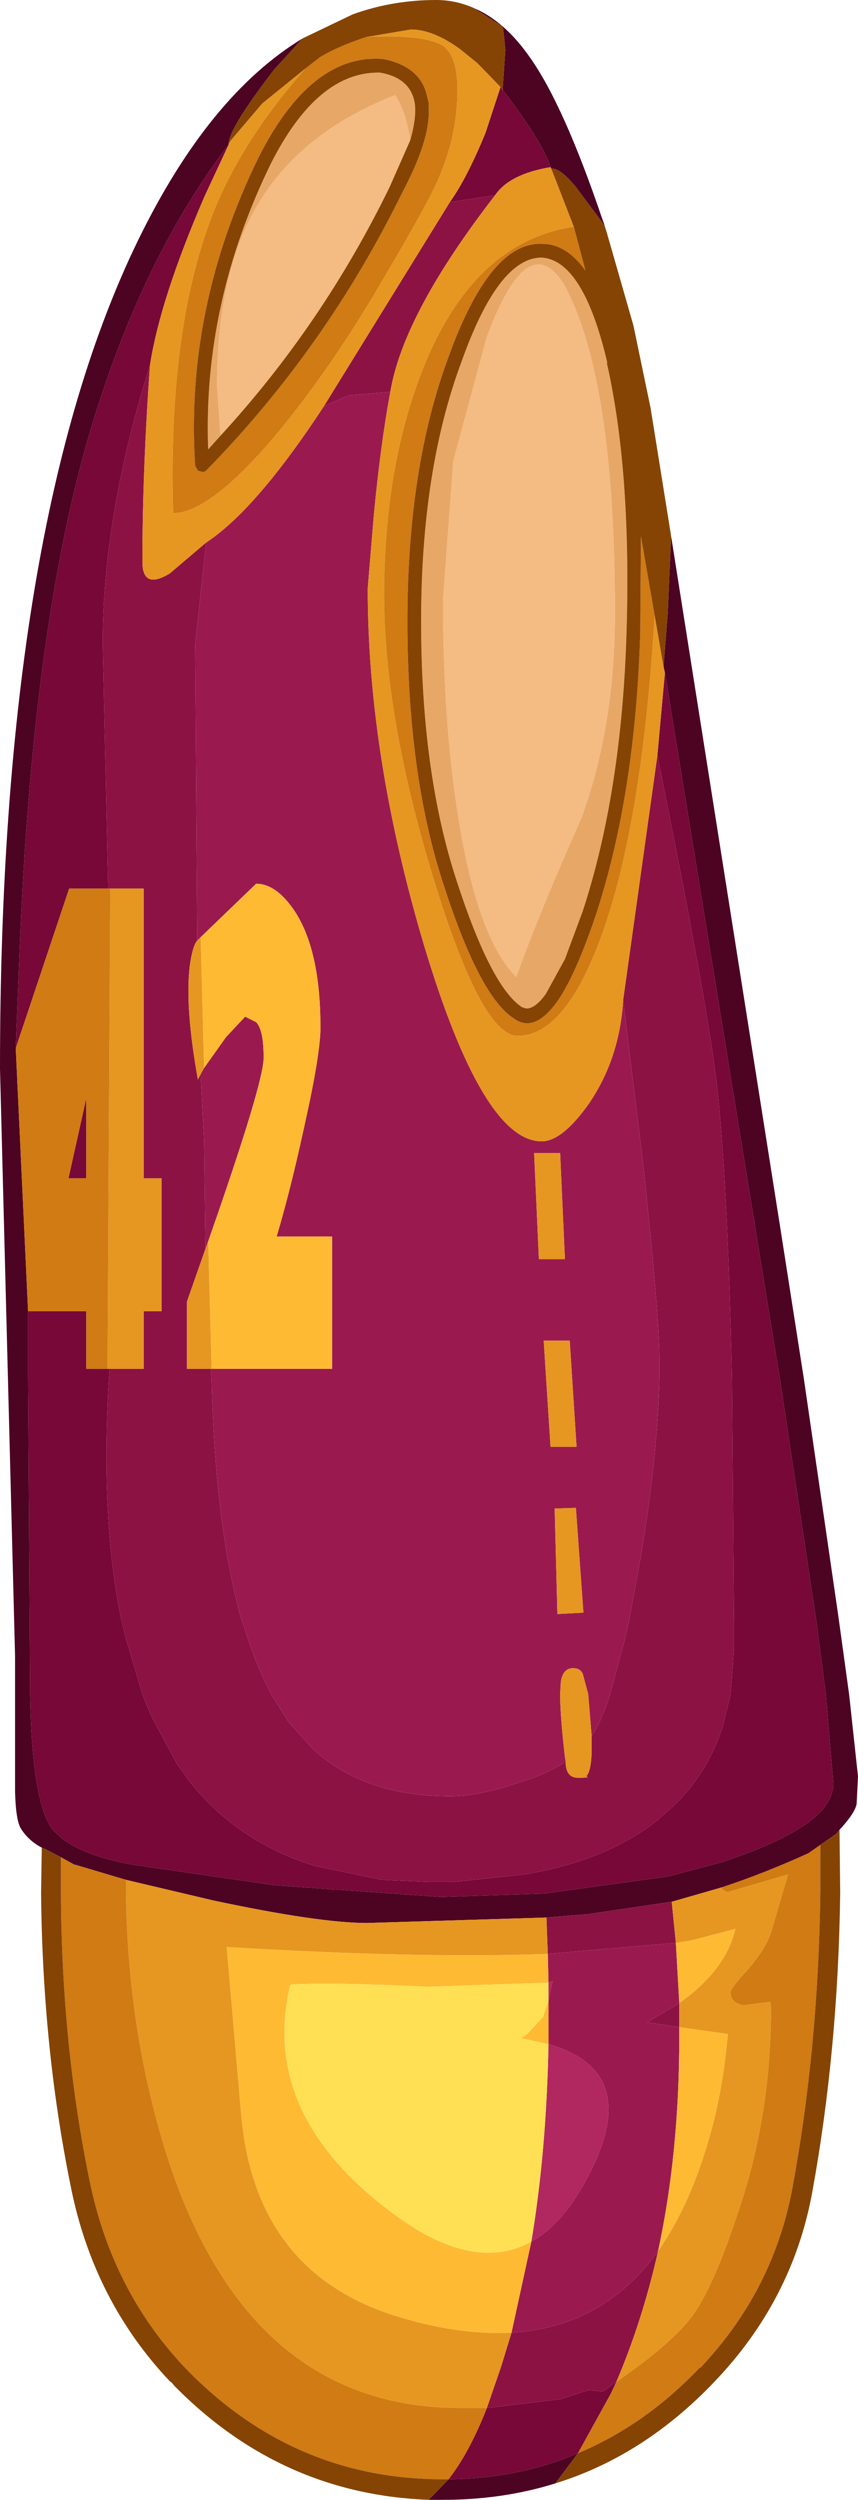 <?xml version="1.0" encoding="UTF-8" standalone="no"?>
<svg xmlns:ffdec="https://www.free-decompiler.com/flash" xmlns:xlink="http://www.w3.org/1999/xlink" ffdec:objectType="shape" height="182.45px" width="62.65px" xmlns="http://www.w3.org/2000/svg">
  <g transform="matrix(1.0, 0.0, 0.0, 1.0, 26.55, 145.1)">
    <path d="M-21.2 -9.05 L-21.05 -9.0 -21.2 -8.85 -21.2 -9.05" fill="#3585bf" fill-rule="evenodd" stroke="none"/>
    <path d="M17.6 -128.65 L17.75 -128.15 17.6 -128.6 17.6 -128.65" fill="#7e7e7e" fill-rule="evenodd" stroke="none"/>
    <path d="M-10.45 -113.3 L-11.35 -112.3 Q-11.75 -123.0 -6.75 -133.2 -3.35 -139.9 1.2 -139.8 3.5 -139.4 3.75 -137.45 3.85 -136.4 3.4 -134.85 L3.35 -135.2 Q3.0 -137.1 2.3 -138.15 -5.0 -135.3 -8.1 -129.5 -10.7 -124.65 -10.7 -116.9 L-10.45 -113.3 M19.2 -99.0 Q18.85 -87.3 16.0 -78.6 L14.7 -75.1 13.3 -72.55 Q12.5 -71.45 11.85 -71.5 L11.55 -71.6 Q9.3 -73.1 6.8 -80.8 4.2 -88.7 4.2 -99.75 4.2 -110.8 7.15 -118.7 9.85 -126.3 13.0 -126.3 16.05 -126.1 17.8 -118.6 L17.75 -118.65 Q19.55 -110.75 19.2 -99.0 M9.0 -120.5 L6.55 -111.45 5.8 -101.3 Q5.8 -92.5 6.9 -85.55 8.3 -76.65 11.15 -73.8 12.7 -78.2 15.9 -85.4 18.35 -92.1 18.35 -100.35 18.35 -117.45 14.65 -124.3 12.0 -128.6 9.0 -120.5" fill="#e7a867" fill-rule="evenodd" stroke="none"/>
    <path d="M3.4 -134.85 L1.9 -131.45 Q-3.0 -121.4 -10.45 -113.3 L-10.7 -116.9 Q-10.7 -124.65 -8.1 -129.5 -5.0 -135.3 2.3 -138.15 3.0 -137.1 3.35 -135.2 L3.4 -134.85 M9.0 -120.5 Q12.0 -128.6 14.65 -124.3 18.35 -117.45 18.35 -100.35 18.35 -92.1 15.9 -85.4 12.7 -78.2 11.15 -73.8 8.3 -76.65 6.9 -85.55 5.8 -92.5 5.8 -101.3 L6.55 -111.45 9.0 -120.5" fill="#f4bb83" fill-rule="evenodd" stroke="none"/>
    <path d="M10.15 -138.55 L10.35 -141.45 10.2 -142.95 10.1 -143.2 8.05 -144.5 8.4 -144.35 Q10.45 -143.35 12.15 -140.9 14.6 -137.45 17.4 -129.2 L17.6 -128.65 17.55 -128.7 15.5 -131.45 Q14.35 -132.85 13.7 -132.8 L13.65 -132.9 Q13.0 -134.85 10.15 -138.55 M-4.45 -142.3 L-6.55 -140.0 Q-9.85 -135.7 -9.85 -134.6 L-9.85 -134.55 Q-16.0 -126.5 -19.7 -114.5 -24.1 -100.3 -25.1 -76.2 L-25.4 -68.6 -24.5 -49.4 -24.5 -44.45 -24.35 -21.45 -24.35 -21.35 Q-24.25 -15.75 -23.45 -13.15 -23.1 -12.0 -22.6 -11.45 L-22.05 -10.95 Q-20.55 -9.75 -17.35 -9.1 L-16.8 -9.0 -6.45 -7.5 5.65 -6.65 13.2 -6.9 22.25 -8.15 26.2 -9.2 27.35 -9.6 Q31.65 -11.15 33.3 -12.8 34.3 -13.85 34.3 -14.95 L33.75 -21.45 33.1 -26.5 30.4 -44.45 30.25 -45.35 22.0 -96.0 21.9 -96.45 22.2 -100.25 22.45 -105.85 22.45 -106.0 30.4 -55.65 32.15 -44.45 34.65 -27.25 35.45 -21.45 36.1 -15.45 36.0 -13.45 Q35.9 -12.8 34.75 -11.55 L34.5 -11.25 33.35 -10.45 32.5 -9.85 Q29.2 -8.35 26.15 -7.35 L22.5 -6.3 16.4 -5.4 13.35 -5.15 0.25 -4.75 Q-3.25 -4.75 -11.0 -6.4 L-17.35 -7.9 -21.05 -9.0 -21.2 -9.05 -22.1 -9.55 -23.25 -10.15 -23.5 -10.25 Q-24.45 -10.75 -25.0 -11.6 -25.4 -12.2 -25.45 -14.35 L-25.45 -21.45 -25.45 -24.2 -26.55 -67.1 Q-26.55 -106.9 -16.45 -127.6 -11.3 -138.15 -4.45 -142.3 M14.0 36.15 Q10.15 37.35 5.8 37.35 L4.75 37.35 6.2 35.85 Q11.3 35.8 15.65 33.95 L14.0 36.15" fill="#4d0423" fill-rule="evenodd" stroke="none"/>
    <path d="M10.15 -138.55 Q13.0 -134.85 13.65 -132.9 10.65 -132.4 9.6 -130.85 L6.3 -130.35 Q7.55 -132.1 8.9 -135.4 L10.0 -138.75 10.05 -138.7 10.15 -138.5 10.15 -138.55 M21.45 -89.95 L22.0 -96.0 30.25 -45.35 30.4 -44.45 33.1 -26.5 33.75 -21.45 34.3 -14.95 Q34.3 -13.85 33.3 -12.8 31.65 -11.15 27.35 -9.6 L26.2 -9.2 22.25 -8.15 13.2 -6.9 5.65 -6.65 -6.45 -7.5 -16.8 -9.0 -17.35 -9.1 Q-20.55 -9.75 -22.05 -10.95 L-22.6 -11.45 Q-23.1 -12.0 -23.45 -13.15 -24.25 -15.75 -24.35 -21.35 L-24.35 -21.45 -24.5 -44.45 -24.5 -49.4 -20.25 -49.4 -20.25 -45.2 -18.7 -45.2 -18.55 -45.2 -18.6 -44.45 Q-19.2 -34.4 -17.75 -27.15 L-17.4 -25.65 -16.15 -21.45 -15.85 -20.65 -15.4 -19.65 -13.65 -16.4 -12.8 -15.2 Q-9.25 -10.65 -3.5 -8.9 L1.35 -7.9 4.7 -7.75 6.6 -7.75 11.8 -8.3 13.1 -8.55 Q18.2 -9.65 21.45 -12.25 L22.7 -13.35 23.0 -13.65 Q25.2 -15.95 26.2 -19.0 L26.8 -21.45 27.05 -24.8 27.05 -25.05 27.05 -26.55 26.9 -44.45 Q26.6 -58.2 25.85 -65.45 25.25 -71.2 21.45 -89.95 M-25.4 -68.6 L-25.1 -76.2 Q-24.1 -100.3 -19.7 -114.5 -16.0 -126.5 -9.85 -134.55 L-11.6 -130.8 Q-14.85 -123.3 -15.6 -118.45 -19.05 -107.45 -19.05 -98.15 L-18.65 -80.25 -21.5 -80.25 -25.4 -68.6 M18.45 28.75 L18.05 29.6 15.65 33.95 Q11.3 35.8 6.2 35.85 7.7 33.95 9.0 30.65 L14.4 30.0 16.4 29.35 17.5 29.45 18.35 28.8 18.45 28.75 M-20.25 -59.1 L-21.55 -59.1 -20.25 -64.95 -20.25 -59.1" fill="#770838" fill-rule="evenodd" stroke="none"/>
    <path d="M6.3 -130.35 L9.6 -130.85 Q2.9 -122.2 1.95 -116.5 L-1.1 -116.25 -2.9 -115.45 6.3 -130.35 M18.95 -72.1 L21.45 -89.95 Q25.25 -71.2 25.85 -65.45 26.6 -58.2 26.9 -44.45 L27.05 -26.55 27.05 -25.05 27.05 -24.8 26.8 -21.45 26.2 -19.0 Q25.2 -15.95 23.0 -13.65 L22.7 -13.35 21.45 -12.25 Q18.2 -9.65 13.1 -8.55 L11.8 -8.3 6.6 -7.75 4.7 -7.75 1.35 -7.9 -3.5 -8.9 Q-9.25 -10.65 -12.8 -15.2 L-13.65 -16.4 -15.4 -19.65 -15.85 -20.65 -16.15 -21.45 -17.4 -25.65 -17.75 -27.15 Q-19.2 -34.4 -18.6 -44.45 L-18.55 -45.2 -16.05 -45.2 -16.05 -49.4 -14.75 -49.4 -14.75 -59.1 -16.05 -59.1 -16.05 -80.25 -18.5 -80.25 -18.65 -80.25 -19.05 -98.15 Q-19.05 -107.45 -15.6 -118.45 -16.15 -110.75 -16.15 -104.2 -16.2 -102.0 -14.15 -103.25 L-11.5 -105.5 -12.3 -98.05 -12.15 -76.45 Q-12.5 -76.05 -12.7 -74.55 -13.05 -71.6 -12.1 -66.3 L-11.9 -66.7 -11.65 -61.85 -11.55 -53.95 -12.9 -50.1 -12.9 -45.2 -11.15 -45.2 -11.1 -44.45 Q-10.85 -33.85 -8.95 -27.0 L-8.45 -25.5 Q-7.7 -23.25 -6.75 -21.45 L-5.5 -19.45 -3.7 -17.45 Q0.05 -14.0 6.3 -14.0 8.3 -14.0 11.05 -14.9 L12.25 -15.3 Q13.9 -15.9 14.75 -16.55 14.75 -15.35 15.65 -15.35 16.65 -15.35 16.25 -15.45 16.6 -15.8 16.65 -17.15 L16.65 -18.4 Q17.3 -19.3 18.0 -21.45 L19.0 -25.15 19.35 -26.65 19.8 -29.1 Q21.4 -37.45 21.6 -44.45 L21.6 -45.95 Q21.6 -48.95 20.45 -59.8 L18.95 -72.1 M13.45 -2.5 L13.35 -5.15 16.4 -5.4 22.5 -6.3 22.8 -3.3 13.45 -2.5 M9.0 30.65 L10.05 27.6 10.8 25.15 Q17.5 24.75 21.5 19.2 20.35 24.3 18.45 28.75 L18.35 28.8 17.5 29.45 16.4 29.35 14.4 30.0 9.0 30.65 M23.05 2.85 L20.7 2.5 23.05 1.1 23.05 2.85" fill="#8c1244" fill-rule="evenodd" stroke="none"/>
    <path d="M-2.9 -115.45 L-1.1 -116.25 1.95 -116.5 Q1.25 -112.75 0.75 -107.55 L0.3 -102.15 Q0.3 -89.95 4.4 -76.15 8.7 -61.8 13.0 -61.8 14.5 -61.8 16.45 -64.55 18.7 -67.85 18.95 -72.1 L20.45 -59.8 Q21.6 -48.95 21.6 -45.95 L21.6 -44.45 Q21.4 -37.45 19.8 -29.1 L19.35 -26.65 19.0 -25.15 18.0 -21.45 Q17.3 -19.3 16.65 -18.4 L16.4 -21.45 16.0 -22.95 Q15.8 -23.35 15.3 -23.35 14.55 -23.35 14.4 -22.35 L14.35 -21.45 Q14.35 -19.9 14.7 -16.85 L14.75 -16.55 Q13.9 -15.9 12.25 -15.3 L11.05 -14.9 Q8.3 -14.0 6.3 -14.0 0.05 -14.0 -3.7 -17.45 L-5.5 -19.45 -6.75 -21.45 Q-7.7 -23.25 -8.45 -25.5 L-8.95 -27.0 Q-10.85 -33.85 -11.1 -44.45 L-11.15 -45.2 -11.1 -45.2 -2.3 -45.2 -2.3 -54.85 -6.35 -54.85 Q-5.35 -58.2 -4.35 -62.8 -3.15 -68.15 -3.15 -70.1 -3.15 -75.7 -5.0 -78.55 -6.35 -80.6 -7.85 -80.6 L-11.9 -76.7 -12.15 -76.45 -12.3 -98.05 -11.5 -105.5 Q-7.85 -107.9 -2.9 -115.45 M14.35 -60.95 L12.45 -60.95 12.8 -53.2 14.7 -53.2 14.35 -60.95 M15.5 -35.05 L13.95 -35.0 14.15 -27.3 16.05 -27.4 15.5 -35.05 M15.05 -47.25 L13.15 -47.25 13.65 -39.5 15.55 -39.5 15.05 -47.25 M-11.55 -53.95 L-11.65 -61.85 -11.9 -66.7 -11.65 -67.15 -10.05 -69.4 -8.65 -70.9 -7.85 -70.5 Q-7.3 -69.95 -7.3 -67.9 -7.3 -66.05 -11.35 -54.5 L-11.55 -53.95 M13.45 -2.5 L22.8 -3.3 23.05 1.1 20.7 2.5 23.05 2.85 23.05 3.55 Q23.05 12.05 21.5 19.2 17.5 24.75 10.8 25.15 L12.25 18.5 Q14.5 17.25 16.25 14.0 20.55 6.1 13.5 4.1 L13.5 1.55 13.5 0.95 13.55 0.65 13.8 -0.5 13.5 -0.4 13.45 -2.5" fill="#9a1a4f" fill-rule="evenodd" stroke="none"/>
    <path d="M13.5 -0.4 L13.8 -0.5 13.55 0.65 13.5 0.95 13.5 -0.4 M13.5 4.1 Q20.55 6.1 16.25 14.0 14.5 17.25 12.25 18.5 13.35 11.9 13.5 4.1" fill="#b12760" fill-rule="evenodd" stroke="none"/>
    <path d="M10.8 25.15 Q7.2 25.35 2.9 24.1 -7.95 21.0 -8.95 9.15 L-10.0 -3.0 Q4.15 -2.15 13.45 -2.5 L13.5 -0.4 4.7 -0.1 Q-2.65 -0.45 -5.35 -0.25 -7.65 9.3 2.35 16.6 8.1 20.8 12.25 18.5 L10.8 25.15 M13.5 0.95 L13.5 1.55 13.5 4.1 11.5 3.65 11.95 3.35 13.1 2.1 13.35 1.35 13.5 0.95 M21.5 19.2 Q23.05 12.05 23.05 3.55 L23.05 2.85 26.6 3.35 Q26.25 7.35 25.35 10.55 23.9 15.8 21.5 19.2 M23.05 1.1 L22.8 -3.3 24.0 -3.5 27.05 -4.3 27.15 -4.35 Q26.5 -1.35 23.05 1.1 M-11.9 -76.7 L-7.85 -80.6 Q-6.35 -80.6 -5.0 -78.55 -3.15 -75.7 -3.15 -70.1 -3.15 -68.15 -4.35 -62.8 -5.35 -58.2 -6.35 -54.85 L-2.3 -54.85 -2.3 -45.2 -11.1 -45.2 -11.35 -54.5 Q-7.3 -66.05 -7.3 -67.9 -7.3 -69.95 -7.85 -70.5 L-8.65 -70.9 -10.05 -69.4 -11.65 -67.15 -11.9 -76.7" fill="#feba33" fill-rule="evenodd" stroke="none"/>
    <path d="M13.65 -132.9 L13.7 -132.8 15.35 -128.55 Q8.0 -127.45 4.3 -118.1 1.5 -110.95 1.5 -101.65 1.5 -92.85 5.05 -81.15 8.6 -69.5 11.25 -69.5 14.7 -69.5 17.35 -76.75 20.35 -85.0 21.25 -100.2 L21.9 -96.45 22.0 -96.0 21.45 -89.95 18.95 -72.1 Q18.7 -67.85 16.45 -64.55 14.5 -61.8 13.0 -61.8 8.7 -61.8 4.4 -76.15 0.3 -89.95 0.3 -102.15 L0.75 -107.55 Q1.25 -112.75 1.95 -116.5 2.9 -122.2 9.6 -130.85 10.65 -132.4 13.65 -132.9 M-9.85 -134.6 L-9.7 -134.85 -7.4 -137.55 -4.25 -140.1 Q-9.05 -134.65 -11.1 -129.25 -14.3 -120.85 -13.9 -107.65 -11.25 -107.65 -6.5 -113.25 -2.85 -117.6 0.7 -123.5 4.45 -129.8 5.35 -131.8 6.85 -135.1 6.85 -138.55 6.85 -141.0 5.8 -141.75 4.45 -142.6 0.2 -142.4 L3.45 -142.95 Q5.05 -142.95 7.0 -141.55 L8.3 -140.5 10.0 -138.75 8.9 -135.4 Q7.55 -132.1 6.3 -130.35 L-2.9 -115.45 Q-7.85 -107.9 -11.5 -105.5 L-14.15 -103.25 Q-16.2 -102.0 -16.15 -104.2 -16.15 -110.75 -15.6 -118.45 -14.85 -123.3 -11.6 -130.8 L-9.85 -134.55 -9.85 -134.6 M14.35 -60.95 L14.7 -53.2 12.8 -53.2 12.45 -60.95 14.35 -60.95 M15.05 -47.25 L15.55 -39.5 13.65 -39.5 13.15 -47.25 15.05 -47.25 M15.5 -35.05 L16.05 -27.4 14.15 -27.3 13.95 -35.0 15.5 -35.05 M14.75 -16.55 L14.7 -16.85 Q14.35 -19.9 14.35 -21.45 L14.4 -22.35 Q14.55 -23.35 15.3 -23.35 15.8 -23.35 16.0 -22.95 L16.4 -21.45 16.65 -18.4 16.65 -17.15 Q16.6 -15.8 16.25 -15.45 16.65 -15.35 15.65 -15.35 14.75 -15.35 14.75 -16.55 M-11.15 -45.2 L-12.9 -45.2 -12.9 -50.1 -11.55 -53.95 -11.35 -54.5 -11.1 -45.2 -11.15 -45.2 M-11.9 -66.7 L-12.1 -66.3 Q-13.05 -71.6 -12.7 -74.55 -12.5 -76.05 -12.15 -76.45 L-11.9 -76.7 -11.65 -67.15 -11.9 -66.7 M-18.5 -80.25 L-16.05 -80.25 -16.05 -59.1 -14.75 -59.1 -14.75 -49.4 -16.05 -49.4 -16.05 -45.2 -18.55 -45.2 -18.7 -45.2 -18.5 -80.25 M13.35 -5.15 L13.45 -2.5 Q4.15 -2.15 -10.0 -3.0 L-8.95 9.15 Q-7.95 21.0 2.9 24.1 7.2 25.35 10.8 25.15 L10.05 27.6 9.0 30.65 7.1 30.65 Q-8.85 30.65 -14.65 11.3 -17.25 2.55 -17.35 -6.95 L-17.35 -7.9 -11.0 -6.4 Q-3.25 -4.75 0.25 -4.75 L13.35 -5.15 M22.8 -3.3 L22.5 -6.3 26.15 -7.35 26.2 -7.2 26.55 -7.0 31.0 -8.3 30.6 -6.95 29.75 -4.05 Q29.4 -2.95 28.15 -1.45 26.8 0.0 26.8 0.3 26.8 1.1 27.75 1.25 L29.7 1.0 29.75 1.45 Q29.75 9.45 27.3 16.5 25.5 21.95 23.95 24.0 22.55 25.9 18.45 28.75 20.35 24.3 21.5 19.2 23.9 15.8 25.35 10.55 26.25 7.35 26.6 3.35 L23.05 2.85 23.05 1.1 Q26.5 -1.35 27.15 -4.35 L27.05 -4.3 24.0 -3.5 22.8 -3.3" fill="#e59721" fill-rule="evenodd" stroke="none"/>
    <path d="M-4.25 -140.1 L-3.15 -140.95 Q-1.8 -141.75 0.2 -142.4 4.45 -142.6 5.8 -141.75 6.85 -141.0 6.85 -138.55 6.85 -135.1 5.35 -131.8 4.45 -129.8 0.7 -123.5 -2.85 -117.6 -6.5 -113.25 -11.25 -107.65 -13.9 -107.65 -14.3 -120.85 -11.1 -129.25 -9.05 -134.65 -4.25 -140.1 M1.35 -140.8 Q-3.85 -141.15 -7.65 -133.65 -13.05 -122.65 -12.3 -111.1 L-12.1 -110.75 -11.75 -110.65 Q-11.6 -110.65 -11.45 -110.8 -2.75 -119.7 2.8 -131.0 4.85 -134.85 4.75 -137.1 L4.75 -137.6 4.55 -138.4 Q3.95 -140.3 1.4 -140.8 L1.35 -140.8 M15.35 -128.55 L16.2 -125.35 Q14.8 -127.3 13.05 -127.3 9.25 -127.5 6.2 -119.05 3.2 -111.0 3.2 -99.75 3.2 -88.5 5.85 -80.5 8.5 -72.3 11.0 -70.75 12.45 -69.7 14.1 -71.95 15.45 -73.85 16.95 -78.3 19.85 -87.1 20.2 -98.95 L20.25 -105.95 21.25 -100.2 Q20.35 -85.0 17.35 -76.75 14.7 -69.5 11.25 -69.5 8.6 -69.5 5.05 -81.15 1.5 -92.85 1.5 -101.65 1.5 -110.95 4.3 -118.1 8.0 -127.45 15.35 -128.55 M-24.5 -49.4 L-25.4 -68.6 -21.5 -80.25 -18.65 -80.25 -18.5 -80.25 -18.7 -45.2 -20.25 -45.2 -20.25 -49.4 -24.5 -49.4 M-17.35 -7.9 L-17.35 -6.95 Q-17.25 2.55 -14.65 11.3 -8.85 30.65 7.1 30.65 L9.0 30.65 Q7.7 33.95 6.2 35.85 L5.8 35.85 Q-5.2 35.85 -13.05 27.7 -18.35 22.1 -20.0 14.1 -22.05 4.15 -22.1 -6.95 L-22.1 -9.55 -21.2 -9.05 -21.2 -8.85 -21.05 -9.0 -17.35 -7.9 M18.45 28.75 Q22.55 25.9 23.95 24.0 25.5 21.95 27.3 16.5 29.75 9.45 29.75 1.45 L29.7 1.0 27.75 1.25 Q26.8 1.1 26.8 0.3 26.8 0.0 28.15 -1.45 29.4 -2.95 29.75 -4.05 L30.6 -6.95 31.0 -8.3 26.55 -7.0 26.2 -7.2 26.15 -7.35 Q29.2 -8.35 32.5 -9.85 L33.35 -10.45 33.35 -6.95 Q33.2 4.4 31.3 14.65 29.9 22.1 24.6 27.7 L24.55 27.7 Q20.55 31.9 15.65 33.95 L18.05 29.6 18.45 28.75 M-20.25 -59.1 L-20.25 -64.95 -21.55 -59.1 -20.25 -59.1" fill="#d07b13" fill-rule="evenodd" stroke="none"/>
    <path d="M8.4 -144.35 L8.05 -144.5 10.1 -143.2 10.2 -142.95 10.35 -141.45 10.15 -138.55 10.15 -138.5 10.05 -138.7 10.0 -138.75 8.3 -140.5 7.0 -141.55 Q5.05 -142.95 3.45 -142.95 L0.2 -142.4 Q-1.8 -141.75 -3.15 -140.95 L-4.25 -140.1 -7.4 -137.55 -9.7 -134.85 -9.85 -134.6 Q-9.85 -135.7 -6.55 -140.0 L-4.45 -142.3 -0.8 -144.05 Q2.1 -145.1 5.3 -145.1 6.9 -145.1 8.4 -144.35 M13.7 -132.8 Q14.35 -132.85 15.5 -131.45 L17.55 -128.7 17.6 -128.65 17.6 -128.6 17.75 -128.15 19.7 -121.35 20.95 -115.35 21.4 -112.55 22.45 -106.0 22.45 -105.85 22.2 -100.25 21.9 -96.45 21.25 -100.2 20.25 -105.95 20.2 -98.95 Q19.85 -87.1 16.95 -78.3 15.45 -73.85 14.1 -71.95 12.45 -69.7 11.0 -70.75 8.5 -72.3 5.85 -80.5 3.2 -88.5 3.2 -99.75 3.2 -111.0 6.2 -119.05 9.25 -127.5 13.05 -127.3 14.8 -127.3 16.2 -125.35 L15.35 -128.55 13.7 -132.8 M3.4 -134.85 Q3.85 -136.4 3.75 -137.45 3.5 -139.4 1.2 -139.8 -3.35 -139.9 -6.75 -133.2 -11.75 -123.0 -11.35 -112.3 L-10.45 -113.3 Q-3.0 -121.4 1.9 -131.45 L3.4 -134.85 M1.35 -140.8 L1.4 -140.8 Q3.95 -140.3 4.55 -138.4 L4.75 -137.6 4.75 -137.1 Q4.85 -134.85 2.8 -131.0 -2.75 -119.7 -11.45 -110.8 -11.6 -110.65 -11.75 -110.65 L-12.1 -110.75 -12.3 -111.1 Q-13.05 -122.65 -7.65 -133.65 -3.85 -141.15 1.35 -140.8 M34.75 -11.55 L34.8 -6.95 Q34.65 4.55 32.75 14.95 31.3 22.8 25.6 28.75 20.45 34.15 14.0 36.15 L15.65 33.95 Q20.55 31.9 24.55 27.7 L24.6 27.7 Q29.9 22.1 31.3 14.65 33.2 4.4 33.35 -6.95 L33.35 -10.45 34.5 -11.25 34.75 -11.55 M4.75 37.35 Q-5.85 36.95 -13.55 29.3 L-13.8 29.05 -14.05 28.75 -14.1 28.75 Q-19.75 22.8 -21.4 14.4 -23.45 4.3 -23.55 -6.95 L-23.5 -10.25 -23.25 -10.15 -22.1 -9.55 -22.1 -6.95 Q-22.05 4.15 -20.0 14.1 -18.35 22.1 -13.05 27.7 -5.2 35.85 5.8 35.85 L6.2 35.85 4.75 37.35 M19.2 -99.0 Q19.55 -110.75 17.75 -118.65 L17.8 -118.6 Q16.05 -126.1 13.0 -126.3 9.85 -126.3 7.15 -118.7 4.2 -110.8 4.2 -99.75 4.2 -88.7 6.8 -80.8 9.3 -73.1 11.55 -71.6 L11.85 -71.5 Q12.5 -71.45 13.3 -72.55 L14.7 -75.1 16.0 -78.6 Q18.85 -87.3 19.2 -99.0" fill="#854404" fill-rule="evenodd" stroke="none"/>
    <path d="M12.25 18.5 Q8.1 20.8 2.35 16.6 -7.65 9.3 -5.35 -0.25 -2.65 -0.45 4.7 -0.1 L13.5 -0.4 13.5 0.95 13.35 1.35 13.1 2.1 11.95 3.35 11.5 3.65 13.5 4.1 Q13.35 11.9 12.25 18.5" fill="#ffe054" fill-rule="evenodd" stroke="none"/>
  </g>
</svg>
